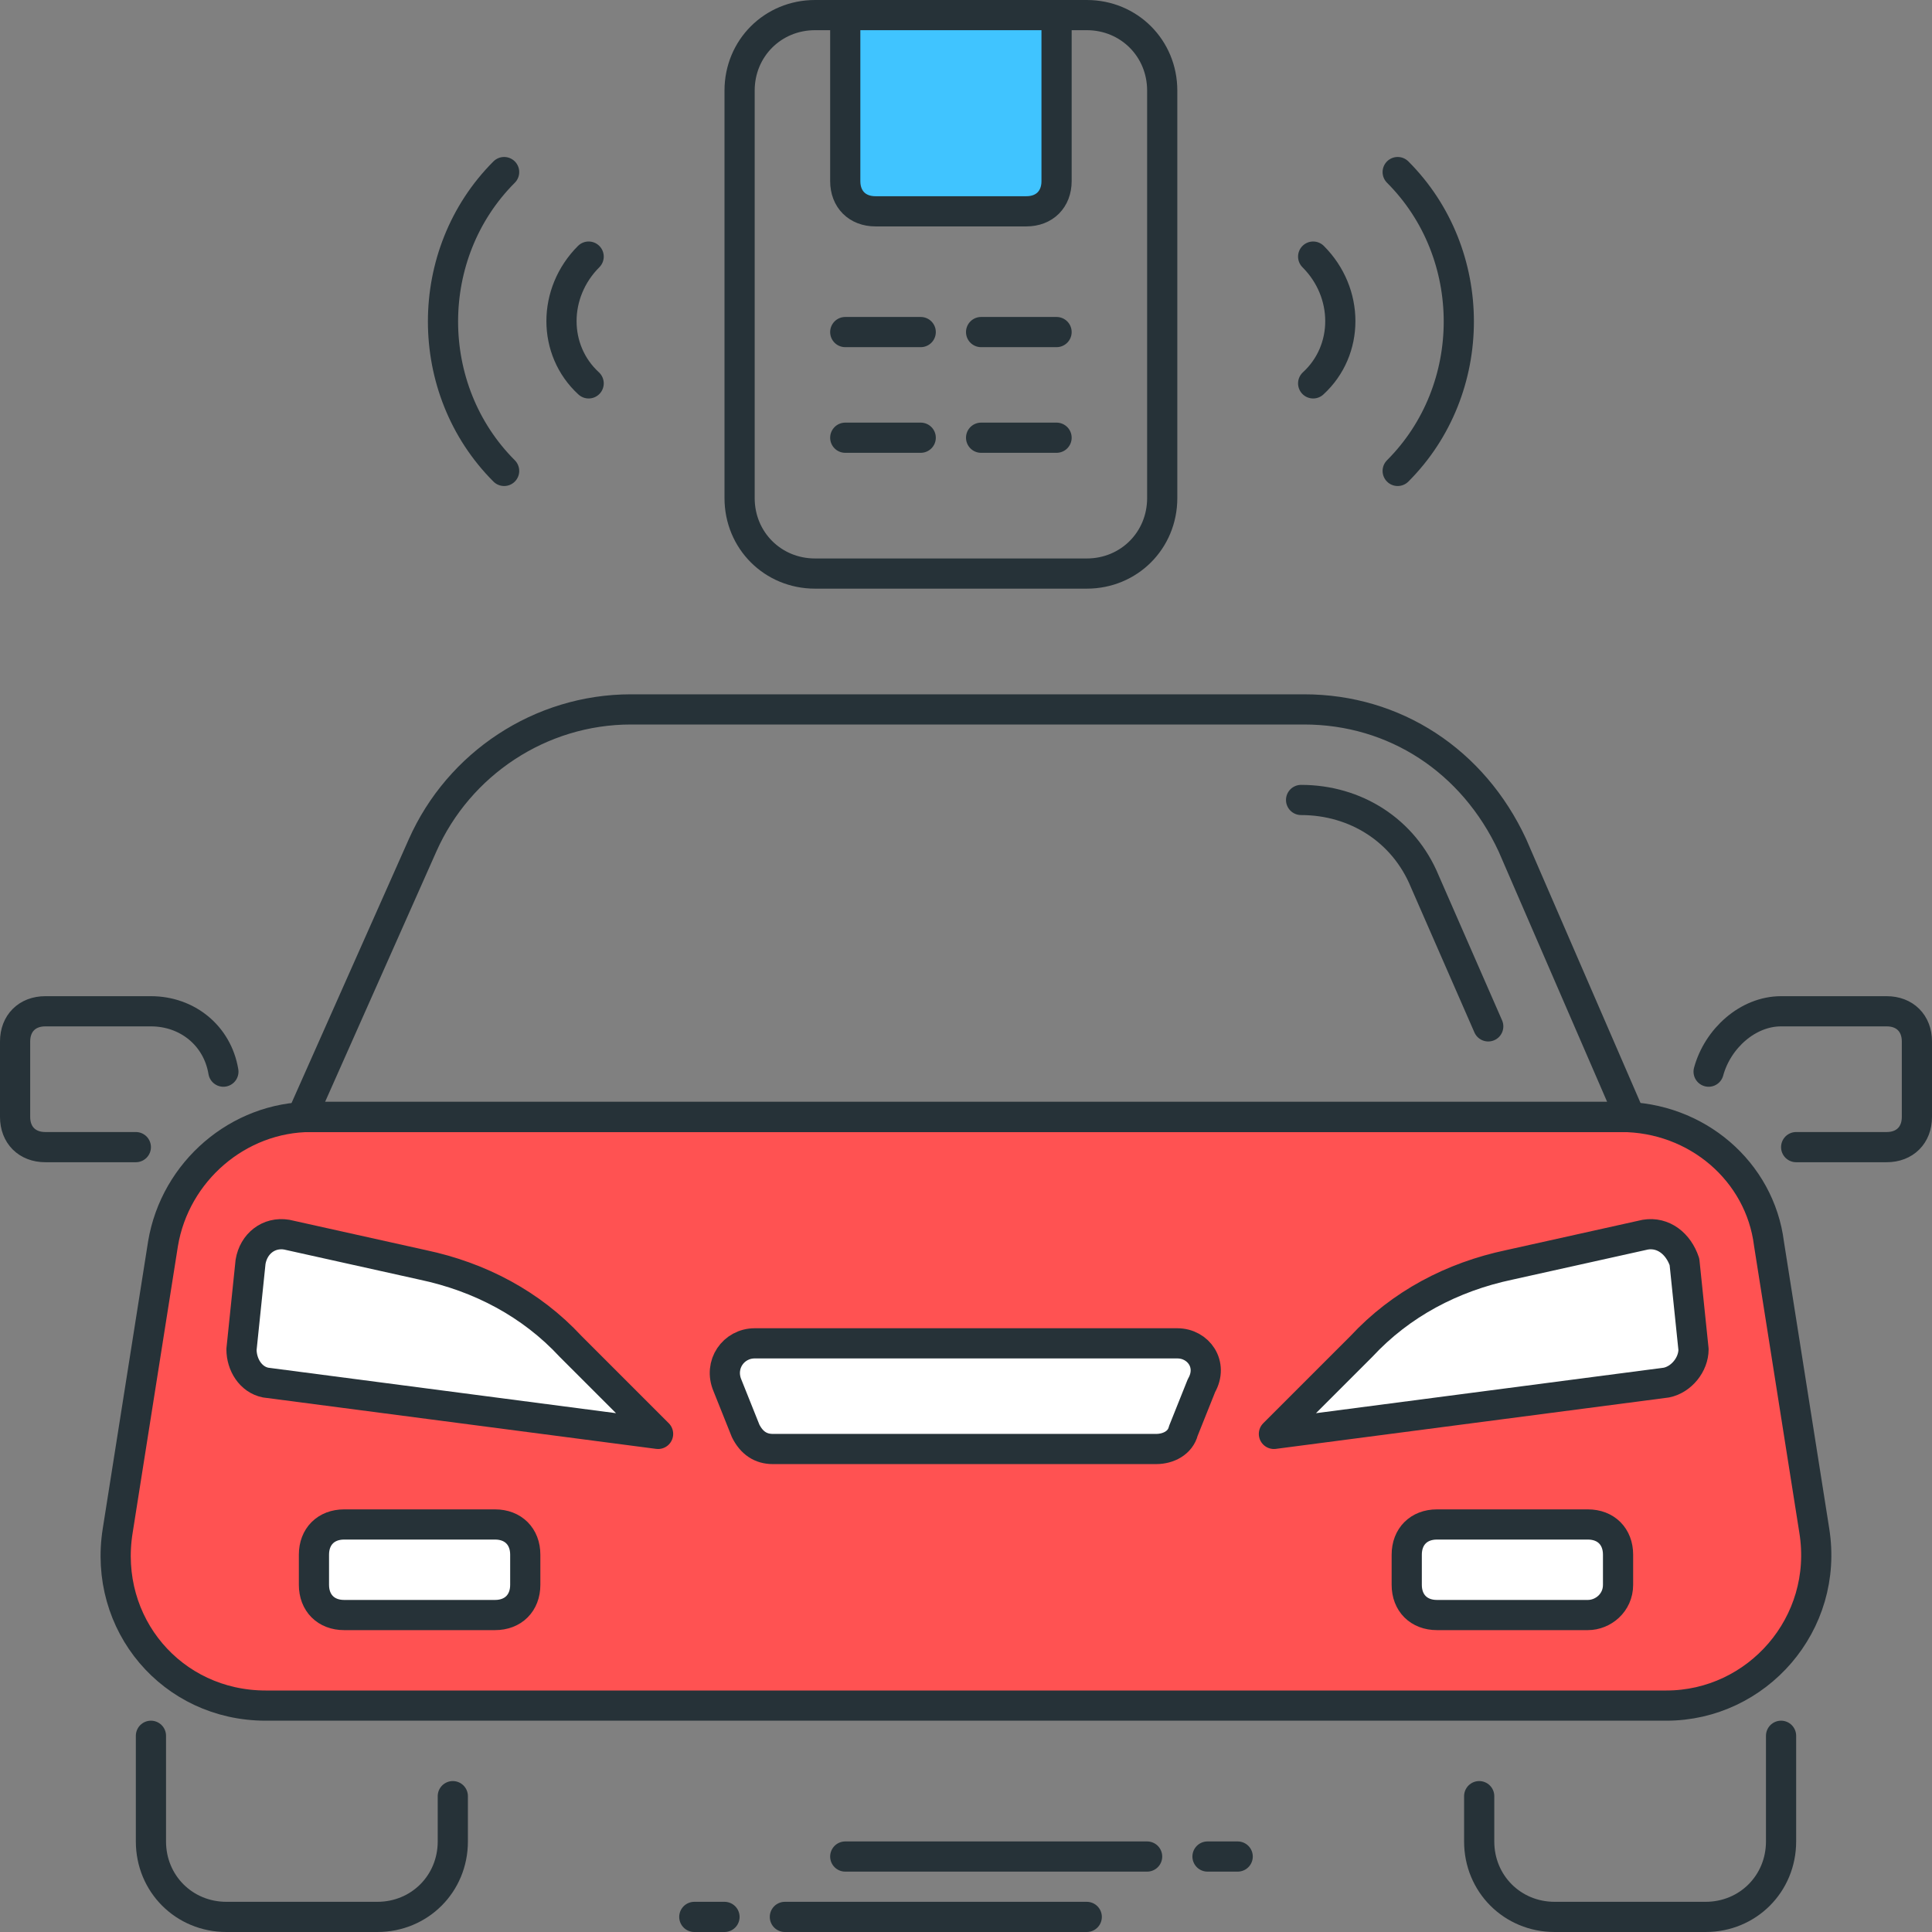<?xml version="1.0" encoding="utf-8"?>
<!-- Generator: Adobe Illustrator 21.0.0, SVG Export Plug-In . SVG Version: 6.00 Build 0)  -->
<svg version="1.1" id="Layer_1" xmlns="http://www.w3.org/2000/svg" xmlns:xlink="http://www.w3.org/1999/xlink" x="0px" y="0px"
	 viewBox="0 0 64 64" style="enable-background:new 0 0 64 64;" xml:space="preserve">
<rect x="0" y="0" width="64" height="64" fill="#808080" stroke="none"/>
<style type="text/css">
	.st0{fill:none;stroke:#263238;stroke-linecap:round;stroke-linejoin:round;stroke-miterlimit:10;}
	.st1{fill:#FFD740;stroke:#263238;stroke-linecap:round;stroke-linejoin:round;stroke-miterlimit:10;}
	.st2{fill:#40C4FF;stroke:#263238;stroke-linecap:round;stroke-linejoin:round;stroke-miterlimit:10;}
	.st3{fill:#FFFFFF;stroke:#263238;stroke-linecap:round;stroke-linejoin:round;stroke-miterlimit:10;}
	.st4{fill:#FF5252;stroke:#263238;stroke-linecap:round;stroke-linejoin:round;stroke-miterlimit:10;}
	.st5{fill:#FF5252;}
	.st6{fill:#4DB6AC;stroke:#263238;stroke-linecap:round;stroke-linejoin:round;stroke-miterlimit:10;}
	.st7{fill:#FFD740;}
	.st8{fill:#40C4FF;}
	.st9{fill:#4DB6AC;}
	.st10{fill:#FFFFFF;}
	.st11{fill:#263238;stroke:#263238;stroke-linecap:round;stroke-linejoin:round;stroke-miterlimit:10;}
	.st12{fill:#4FC3F7;}
	.st13{fill:#E0E0E0;stroke:#263238;stroke-linecap:round;stroke-linejoin:round;stroke-miterlimit:10;}
</style>
<g id="Remote_Vehicle">
	<g>
		<g>
			<path class="st0" d="M15,59.5V61c0,1.4-1.1,2.5-2.5,2.5h-5C6.1,63.5,5,62.4,5,61v-3.5"/>
			<path class="st0" d="M59,57.5V61c0,1.4-1.1,2.5-2.5,2.5h-5c-1.4,0-2.5-1.1-2.5-2.5v-1.5"/>
			<path class="st4" d="M55.2,56.5H8.8c-3.1,0-5.4-2.7-4.9-5.8l1.5-9.5c0.4-2.4,2.5-4.2,4.9-4.2h43.4c2.5,0,4.6,1.8,4.9,4.2l1.5,9.5
				C60.6,53.8,58.2,56.5,55.2,56.5z"/>
			<path class="st0" d="M54,37H10l4-9c1.2-2.7,3.9-4.5,6.9-4.5h22.3c3,0,5.6,1.7,6.9,4.5L54,37z"/>
			<path class="st0" d="M43.1,26.5 M43.1,26.5c1.8,0,3.4,1,4.1,2.7l2.1,4.8"/>
			<path class="st0" d="M4.5,38h-3c-0.6,0-1-0.4-1-1v-2.5c0-0.6,0.4-1,1-1H5c1.2,0,2.2,0.8,2.4,2"/>
			<path class="st0" d="M56.6,35.5c0.3-1.1,1.3-2,2.4-2h3.5c0.6,0,1,0.4,1,1V37c0,0.6-0.4,1-1,1h-3"/>
			<path class="st3" d="M39,44.5H25c-0.7,0-1.2,0.7-0.9,1.4l0.6,1.5c0.2,0.4,0.5,0.6,0.9,0.6h12.7c0.4,0,0.8-0.2,0.9-0.6l0.6-1.5
				C40.2,45.2,39.7,44.5,39,44.5z"/>
			<path class="st3" d="M54.5,40.9l-4.5,1c-1.9,0.4-3.6,1.3-4.9,2.7l-2.9,2.9l13-1.7c0.5-0.1,0.9-0.6,0.9-1.1l-0.3-2.9
				C55.6,41.2,55.1,40.8,54.5,40.9z"/>
			<path class="st3" d="M9.5,40.9l4.5,1c1.9,0.4,3.6,1.3,4.9,2.7l2.9,2.9l-13-1.7C8.3,45.7,8,45.2,8,44.7l0.3-2.9
				C8.4,41.2,8.9,40.8,9.5,40.9z"/>
			<path class="st3" d="M16.4,53.5h-5c-0.6,0-1-0.4-1-1v-1c0-0.6,0.4-1,1-1h5c0.6,0,1,0.4,1,1v1C17.4,53.1,17,53.5,16.4,53.5z"/>
			<path class="st3" d="M52.6,53.5h-5c-0.6,0-1-0.4-1-1v-1c0-0.6,0.4-1,1-1h5c0.6,0,1,0.4,1,1v1C53.6,53.1,53.1,53.5,52.6,53.5z"/>
		</g>
		<g>
			<path class="st0" d="M38.5,16.5V3c0-1.4-1.1-2.5-2.5-2.5h-9c-1.4,0-2.5,1.1-2.5,2.5v13.5c0,1.4,1.1,2.5,2.5,2.5h9
				C37.4,19,38.5,17.9,38.5,16.5z"/>
			<path class="st2" d="M34,7h-5c-0.6,0-1-0.4-1-1V0.5h7V6C35,6.6,34.6,7,34,7z"/>
			<line class="st2" x1="28" y1="11" x2="30.5" y2="11"/>
			<line class="st2" x1="32.5" y1="11" x2="35" y2="11"/>
			<line class="st2" x1="28" y1="14.5" x2="30.5" y2="14.5"/>
			<line class="st2" x1="32.5" y1="14.5" x2="35" y2="14.5"/>
		</g>
		<path class="st0" d="M46.3,5.7c2.7,2.7,2.7,7.2,0,9.9"/>
		<path class="st0" d="M43.5,8.5c1.2,1.2,1.2,3.1,0,4.2"/>
		<path class="st0" d="M16.7,5.7c-2.7,2.7-2.7,7.2,0,9.9"/>
		<path class="st0" d="M19.5,8.5c-1.2,1.2-1.2,3.1,0,4.2"/>
		<g>
			<g>
				<line class="st0" x1="40" y1="61.5" x2="41" y2="61.5"/>
				<line class="st0" x1="28" y1="61.5" x2="38" y2="61.5"/>
			</g>
			<g>
				<line class="st0" x1="24" y1="63.5" x2="23" y2="63.5"/>
				<line class="st0" x1="36" y1="63.5" x2="26" y2="63.5"/>
			</g>
		</g>
	</g>
</g>
</svg>
